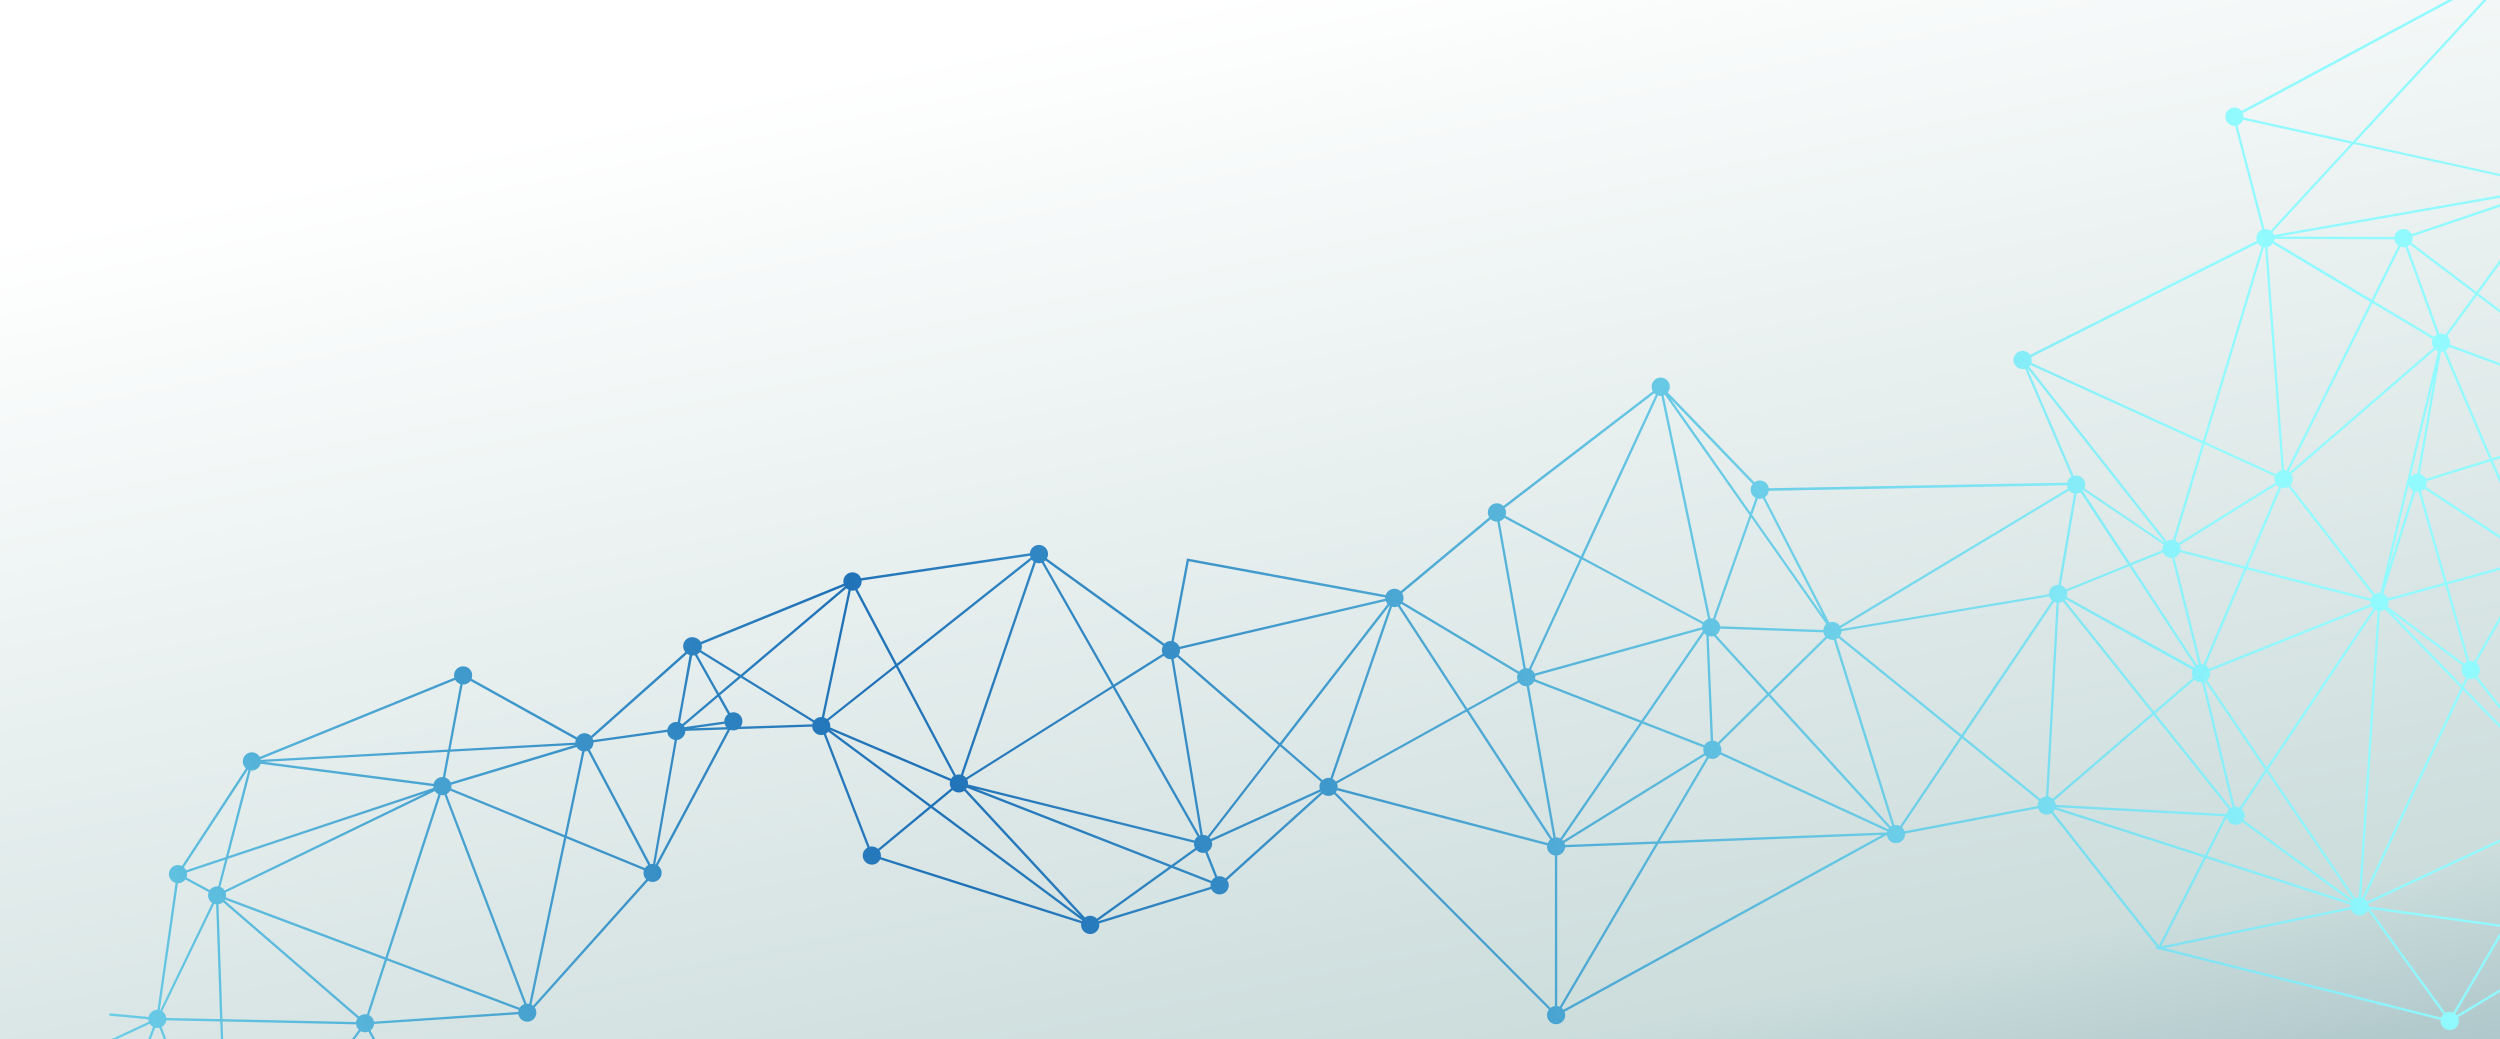 <?xml version="1.0" encoding="UTF-8"?>
<svg id="Layer_6" data-name="Layer 6" xmlns="http://www.w3.org/2000/svg" width="864.36" height="359.4" xmlns:xlink="http://www.w3.org/1999/xlink" viewBox="0 0 864.36 359.4">
  <rect x="0" y="0" width="864.36" height="359.4" fill="#333333" stroke="none"/>
  <defs>
    <style>
      .cls-1 {
        fill: url(#linear-gradient-2);
      }

      .cls-2 {
        clip-path: url(#clippath-1);
      }

      .cls-3 {
        clip-path: url(#clippath);
      }

      .cls-4 {
        fill: none;
      }

      .cls-5 {
        fill: url(#linear-gradient);
      }
    </style>
    <linearGradient id="linear-gradient" x1="92.34" y1="64.49" x2="413.96" y2="1666.91" gradientUnits="userSpaceOnUse">
      <stop offset="0" stop-color="#fff"/>
      <stop offset=".23" stop-color="#ccdddc"/>
      <stop offset=".35" stop-color="#749ba8"/>
    </linearGradient>
    <clipPath id="clippath">
      <rect class="cls-4" x="37.84" y="-79.62" width="826.52" height="439.02" transform="translate(902.21 279.78) rotate(-180)"/>
    </clipPath>
    <clipPath id="clippath-1">
      <polygon class="cls-4" points="1197.09 -378.37 -540.7 307.87 -445.43 997.3 1417.94 120.65 1197.09 -378.37"/>
    </clipPath>
    <linearGradient id="linear-gradient-2" x1="1972.26" y1="12516.06" x2="2860.07" y2="12516.06" gradientTransform="translate(3231.65 12806.31) rotate(-23.87) scale(1 -1)" gradientUnits="userSpaceOnUse">
      <stop offset="0" stop-color="#90faff"/>
      <stop offset=".18" stop-color="#67c9e5"/>
      <stop offset=".49" stop-color="#1f71b7"/>
      <stop offset="1" stop-color="#90faff"/>
    </linearGradient>
  </defs>
  <rect class="cls-5" x="-736.11" y="-484.43" width="1605.92" height="843.87"/>
  <g class="cls-3">
    <g class="cls-2">
      <path class="cls-1" d="m871.02-15.81c-1.74-.1-3.22,1.24-3.32,2.97-.02.45.05.89.2,1.29l-92.89,49.9c-.54-.67-1.35-1.12-2.28-1.17-1.74-.09-3.22,1.24-3.32,2.98-.09,1.74,1.24,3.22,2.98,3.32.13,0,.26,0,.39,0l9.38,35.9c-1.13.43-1.97,1.49-2.04,2.78-.02.39.03.77.14,1.12l-78.35,39.41c-.53-.78-1.41-1.32-2.43-1.38-1.74-.09-3.22,1.24-3.32,2.98-.1,1.74,1.24,3.22,2.97,3.32.36.02.7-.02,1.03-.12l16.03,37.27c-.87.52-1.48,1.45-1.54,2.54v-.41s-103.1,1.91-103.1,1.91c-.22-1.45-1.43-2.6-2.95-2.68-.76-.04-1.47.19-2.04.61l-29.92-31.06c.4-.49.65-1.11.69-1.8.09-1.74-1.24-3.22-2.98-3.32s-3.22,1.24-3.32,2.98c-.04.64.12,1.24.42,1.75l-51.67,39.66c-.53-.53-1.25-.88-2.06-.93-1.73-.09-3.22,1.24-3.32,2.98-.04.68.15,1.32.49,1.86l-30.64,25.54c-.52-.48-1.2-.79-1.97-.83-1.46-.08-2.74.85-3.17,2.18l-68.73-12.65-5.37,28.52s0,0,0,0c-.94-.05-1.81.32-2.42.95l-40.65-29.45c.23-.41.38-.88.41-1.38.09-1.74-1.24-3.22-2.97-3.32-1.71-.09-3.17,1.2-3.31,2.89l-49.48,7.29-8.92,1.31c-.43-1.12-1.49-1.95-2.77-2.02-1.74-.09-3.22,1.24-3.32,2.98-.02.34.02.66.1.97l-49.43,20.13c-.38-.67-1-1.19-1.75-1.44-.98-.39-2.13-.29-3.04.38-1.39,1.04-1.68,3-.64,4.39.04.05.08.1.13.15l-32.63,29.03c-1.08-1.12-2.85-1.29-4.13-.33-.3.22-.54.48-.73.78l-36.42-20.25c.39-.97.28-2.12-.4-3.03-1.03-1.39-3-1.68-4.39-.64-1.06.79-1.48,2.11-1.16,3.32l-67.3,27.39c-.06-.11-.13-.22-.21-.33-1.03-1.39-3-1.68-4.39-.64-1.39,1.03-1.68,3-.64,4.39.14.19.3.36.47.51l-22.12,33.77c-1.02-.49-2.27-.42-3.24.3-1.39,1.04-1.68,3-.64,4.39.43.58,1.03.97,1.68,1.15l-6.26,43.91c-.66,0-1.34.19-1.91.62-.63.46-1.03,1.12-1.18,1.82l-104.31-9.73c-.02-.62-.22-1.23-.62-1.76-1.04-1.39-3-1.68-4.39-.64-1.39,1.04-1.68,3-.64,4.39.28.37.62.66,1,.87l-46.35,117.8c-1.08-1.08-2.82-1.24-4.09-.3-1.39,1.04-1.68,3-.64,4.39.07.09.15.18.23.27l-29.63,35.94c-1.07-.67-2.47-.66-3.54.14-.52.39-.89.9-1.09,1.47l-57.43-12.18.69-.87-1.46.71-.48-.1.07.3-89.89,43.22c-.04-.05-.07-.11-.11-.16-1.03-1.39-3-1.68-4.39-.64-1.39,1.03-1.68,3-.64,4.39.3.41.69.73,1.12.93l-16.03,46.48c-.85-.18-1.76,0-2.51.55-1.39,1.04-1.68,3-.64,4.39,1.04,1.39,3,1.68,4.39.64,0,0,.01,0,.02-.02l27.73,28.22c-.85,1.09-.91,2.65-.05,3.81,1.03,1.39,3,1.68,4.39.64.52-.39.88-.9,1.08-1.46l51.62,11.17c-.06.74.13,1.5.61,2.14.65.87,1.66,1.31,2.67,1.26l6.6,37.04c-.33.1-.64.26-.93.47-1.39,1.04-1.68,3-.64,4.39.58.78,1.45,1.21,2.36,1.26l4.24,54.67c-.43.09-.85.27-1.23.55-1.39,1.04-1.68,3-.64,4.39,1.04,1.39,3,1.68,4.39.64.23-.17.43-.37.6-.59l66.44,39.07c-.42.99-.32,2.18.37,3.1,1.04,1.39,3,1.68,4.39.64.07-.05.14-.11.2-.17l54,47.24c-.72,1.07-.73,2.53.09,3.62,1.04,1.39,3,1.68,4.39.64,1.39-1.03,1.68-3,.64-4.39-.27-.37-.61-.65-.98-.86l39.32-97.36c.84.17,1.75,0,2.49-.56,1.39-1.04,1.68-3,.64-4.39-1.04-1.39-3-1.68-4.39-.64-.11.08-.2.16-.3.26l-30.04-21.51c.59-1.05.55-2.39-.21-3.42-.23-.31-.51-.57-.82-.76l34.87-80.08c.91.26,1.93.12,2.74-.49,1.39-1.04,1.68-3,.64-4.39-1.03-1.39-3-1.68-4.39-.64-.29.21-.52.47-.71.75l-36.01-18.32c.34-.95.21-2.05-.44-2.92l.26.3L3.66,528.26c1.09.97,2.75,1.08,3.96.18.61-.45,1.01-1.09,1.17-1.77l42.69,4.72c.01.63.21,1.27.62,1.81,1.03,1.39,3,1.68,4.39.64,1.39-1.03,1.68-3,.64-4.39-.38-.51-.88-.87-1.44-1.07l14.29-63.27c.75.07,1.52-.12,2.16-.6,1.39-1.04,1.68-3,.64-4.39-.41-.55-.96-.92-1.56-1.11l7.18-39.07c.7.04,1.43-.16,2.04-.62,1.17-.87,1.56-2.39,1.04-3.69l60.67-34.09-14.06-25.25s0,0,0,0c.76-.56,1.18-1.4,1.25-2.27l49.88-3.35c.08.46.27.92.57,1.32,1.03,1.39,3,1.68,4.39.65,1.37-1.02,1.67-2.94.69-4.32l33.23-37.1,5.99-6.69c1.05.58,2.38.54,3.41-.22,1.39-1.04,1.68-3,.64-4.39-.2-.27-.44-.49-.69-.68l25.01-46.9c.88.33,1.89.26,2.74-.26l25.59-.85c.12,1.56,1.37,2.82,2.97,2.91.37.02.73-.03,1.06-.13l15.11,39.02c-.93.51-1.58,1.46-1.64,2.59-.09,1.74,1.24,3.22,2.98,3.32,1.32.07,2.5-.68,3.02-1.81l69.54,22.09c-.02.13-.04.25-.05.39-.09,1.73,1.24,3.22,2.98,3.32,1.74.1,3.22-1.24,3.32-2.98.01-.24,0-.47-.04-.7l38.77-11.86c.47,1.03,1.48,1.78,2.7,1.85,1.74.09,3.22-1.24,3.32-2.98.04-.73-.17-1.41-.56-1.96l33.03-29.87c.51.44,1.16.71,1.87.75.78.04,1.51-.21,2.09-.65l74.27,74.51c-.38.49-.62,1.09-.66,1.76-.09,1.74,1.24,3.22,2.98,3.32,1.74.09,3.22-1.24,3.32-2.98.02-.46-.06-.91-.22-1.32l111.44-61.16c.14,1.53,1.38,2.78,2.97,2.86,1.74.1,3.22-1.24,3.32-2.98,0-.12,0-.23,0-.35l45.96-8.71c.39,1.2,1.49,2.1,2.82,2.17.65.04,1.27-.13,1.79-.44l36.51,46.3-1.09.22,1.58.4.31.39.14-.28,97.15,24.38c0,.07-.01.13-.02.2-.09,1.74,1.24,3.22,2.98,3.32,1.74.09,3.22-1.24,3.32-2.98.03-.51-.07-1-.27-1.44l42.23-25.58c.54.68,1.35,1.13,2.29,1.18,1.74.09,3.22-1.24,3.32-2.98.09-1.74-1.24-3.22-2.98-3.32,0,0-.01,0-.02,0l-3.28-39.59c1.36-.29,2.41-1.46,2.49-2.91.09-1.74-1.24-3.22-2.98-3.32-.65-.03-1.26.13-1.77.43l-32.67-41.78c.52-.53.86-1.24.91-2.04.06-1.09-.44-2.07-1.25-2.68l18.69-32.83c.32.13.66.21,1.02.23,1.74.09,3.22-1.24,3.31-2.97.05-.98-.34-1.87-1.01-2.49l31.84-44.93c.39.21.83.34,1.3.36,1.74.09,3.22-1.24,3.32-2.98.1-1.74-1.24-3.22-2.98-3.32-.29-.02-.57.01-.84.07l-26.19-72.83c.96-.49,1.65-1.47,1.71-2.63.09-1.74-1.24-3.22-2.97-3.32-.09,0-.17,0-.26,0l-11.33-71.15c1.24-.37,2.18-1.48,2.25-2.85.09-1.74-1.24-3.22-2.98-3.32Zm-14.16,117.26l24.79-34.04c.4.22.85.36,1.34.39.29.02.58-.01.85-.07l26.19,72.83c-.3.16-.57.36-.8.59l-52.37-39.7Zm-4.32,132.84l-1.28,2.73-24.79-25.57,25.02,18.65c-.23.41-.37.87-.4,1.37-.06,1.17.52,2.23,1.45,2.82Zm-16.34-64.26l8.99,31.45-19.62,5.42c-.3-.72-.86-1.3-1.57-1.63l11.14-35.29c.17.04.34.07.52.08.18.01.36,0,.54-.02Zm-2.79-5.14l8.07-33.76-5.65,32.63c-.97,0-1.84.44-2.42,1.13Zm.96,4.81l-8.67,27.46,7.06-29.55c.21.9.8,1.66,1.61,2.09Zm11.04,32.56l7.57,26.5c-.38.17-.73.41-1.01.7l-26.56-19.79c.23-.41.37-.87.4-1.37.01-.21,0-.41-.03-.61l19.63-5.42Zm5.47,35.55l-34.12,72.57c-.08-.02-.15-.05-.23-.06l-.17-.24,6.5-98.81c.63-.04,1.21-.26,1.68-.62l26.34,27.17Zm-35.35,72.43c-.43.03-.84.16-1.2.35l-30.19-44.45,37.12-55.2c.25.12.52.21.8.27l-6.52,99.03Zm-38.81-113.43l42.82,10.93c0,.07-.02.14-.02.21-.02.33.02.65.09.95l-55.87,22.34c-.27-.49-.67-.89-1.15-1.18l14.14-33.25Zm-.47-.96l-22.34-5.7c0-.07.02-.14.02-.21.03-.53-.08-1.03-.28-1.48l33.46-20.87c.23.29.51.53.84.72l-11.71,27.54Zm-65.99,80.92l34.33-29.58,26.1,32.66c-.42.43-.71.99-.83,1.61l-59.09-3.2c-.04-.55-.22-1.06-.51-1.49Zm34.95-30.11l13.55-11.67c.53.54,1.25.89,2.07.93.17.01.34,0,.51-.02l10.5,43.19c-.18.07-.35.15-.5.25l-26.12-32.68Zm16.93-10.96c.09-.04.18-.08.27-.12l20.76,30.55-8.79,13.08c-.38-.19-.79-.3-1.24-.33-.17,0-.34,0-.51.02l-10.48-43.21Zm.94-.57c.61-.54,1.01-1.31,1.06-2.19.02-.33-.02-.65-.1-.95l55.87-22.34c.18.31.4.59.67.83l-36.94,54.93-20.57-30.28Zm50.59,75.92c-.06.06-.12.11-.17.18l-27.21-19.94-10.56-7.74c.22-.4.36-.86.39-1.35.05-1-.37-1.92-1.07-2.53l8.61-12.81,30.01,44.19Zm-.64.83s-.05.09-.07.14l-49.85-16.07,6.77-13.31c.27,1.38,1.45,2.46,2.92,2.54.96.05,1.83-.33,2.45-.97l37.78,27.68Zm-50.7-16.18l-51.59-16.63,58.44,3.16-6.85,13.47Zm-54.12-20.3l3.63-67c.5-.04.98-.19,1.4-.45l30.86,38.6-34.35,29.6c-.42-.38-.94-.64-1.53-.75Zm5.66-67.95c.09-.1.18-.2.26-.31l43.94,24.47c-.12.31-.2.64-.22.99-.03.63.12,1.23.42,1.74l-13.56,11.68-30.84-38.58Zm.66-1.03c.12-.31.2-.64.22-.99.02-.34-.02-.66-.1-.97l21.53-8.72,22.76,34.64c-.13.12-.26.24-.37.38l-44.04-24.34Zm5.51-36.73c.08-.08.16-.16.23-.26l27.76,18.84c-.21.4-.35.84-.37,1.32-.01.21,0,.42.03.62l-11.18,4.53-16.46-25.06Zm30.59,23.22c.12,0,.24,0,.35,0l9.24,36.8c-.21.05-.41.13-.6.22l-22.67-34.5,10.95-4.44c.46,1.07,1.49,1.84,2.73,1.91Zm1.15-.16c.89-.29,1.6-.96,1.94-1.83l22.21,5.67-14.09,33.14c-.21-.06-.44-.1-.68-.11-.04,0-.08,0-.13,0l-9.26-36.87Zm.31-5.86l10.08-33.34,24.38,11.12c-.08.24-.13.49-.14.76-.03.53.08,1.03.28,1.48l-33.47,20.87c-.31-.37-.69-.68-1.14-.88Zm36.62-18.27c.22.06.45.1.68.11.65.04,1.25-.13,1.77-.43l29.27,37.6c-.29.3-.53.65-.69,1.05l-42.69-10.9,11.66-27.42Zm3.09-.82c.53-.53.87-1.24.91-2.04.04-.7-.16-1.36-.52-1.9l49.76-42.97c.3.24.63.44,1.01.56l-19.95,83.53c-.06,0-.11-.01-.16-.02-.65-.03-1.25.13-1.77.43l-29.27-37.59Zm-.48-4.83l28.97-58.21,20.8,12.44c-.15.34-.24.71-.26,1.1-.04.74.18,1.43.58,1.99l-49.74,42.95c-.11-.1-.22-.19-.34-.27Zm89.03-96.94c.17.34.39.64.66.9l-24.79,34.03-22.49-17.05c.23-.41.38-.89.41-1.39.01-.27-.01-.53-.06-.79l46.27-15.69Zm-46.53,14.92c-.49-.99-1.48-1.7-2.66-1.76-1.65-.09-3.07,1.12-3.29,2.73l-39.98-.13,90.14-15.83-44.21,15Zm21.92,20.66l-10.26,14.09c-.4-.22-.85-.36-1.34-.39-.27-.01-.52,0-.77.06l-10.94-30.24c.3-.15.57-.35.8-.59l22.51,17.06Zm-13.14,14.02c-.43.21-.8.5-1.1.88l-20.86-12.47,9.31-18.71c.27.09.56.15.86.17.29.02.58-.01.85-.07l10.93,30.21Zm-56.38-32.19c.1-.26.17-.55.2-.84l41.45.14c.12.92.63,1.72,1.37,2.22l-9.28,18.66-33.73-20.17Zm-.56-3.19l28.12-30.48,66.25,14.6s-.01.07-.01.1c0,.11,0,.21,0,.31l-93.78,16.47c-.13-.37-.34-.72-.59-1.01Zm61.38,38.92c.04-.17.07-.35.08-.53.05-.96-.33-1.84-.98-2.46l10.26-14.08,52.36,39.69s-.04.07-.06.1l-61.65-22.73Zm61.3,24.02c-.01.24,0,.48.04.71l-46.85,14.58-15.96-37.3c.5-.3.92-.73,1.19-1.25l61.65,22.73c-.04.17-.07.35-.08.53Zm-33.17,47.17l-13.32-31.12,46.77-14.56c.18.38.42.72.73,1l-31.84,44.93c-.39-.21-.83-.34-1.3-.36-.36-.02-.7.02-1.03.12Zm-14.42-31.63l-22.05,6.86c-.39-.84-1.14-1.49-2.06-1.73l7.31-42.24c.3,0,.59-.04.87-.12l15.93,37.22Zm-22.08,9.56c.18-.37.29-.78.31-1.21.01-.24,0-.48-.05-.71l22.14-6.89,13.35,31.2c-.29.17-.56.4-.78.65l-34.97-23.04Zm34.21,24.93c-.01.21,0,.41.03.61l-26.93,7.44-8.98-31.43c.47-.19.89-.49,1.22-.87l34.97,23.04c-.18.37-.29.78-.31,1.21Zm-19.11,35.31l-7.57-26.48,26.92-7.44c.22.51.56.96,1,1.29l-18.69,32.83c-.32-.13-.66-.21-1.02-.23-.22-.01-.43,0-.64.03Zm31.97,44.06l-33.88-34.94,1.41-3.01c.25.08.51.14.79.15.65.04,1.26-.13,1.77-.43l29.9,38.23Zm2.55,3.8c-.4.5-.65,1.11-.68,1.79-.02.39.03.77.15,1.13l-69.29,32.38c-.25-.39-.57-.72-.96-.96l33.99-72.29,36.8,37.96Zm-69.48,36.03l69.29-32.38c.2.31.44.58.72.8l-22.87,39-47-6.44c0-.34-.05-.67-.15-.98Zm72.7,10.92l-24.68-3.38,22.71-38.71c.33.14.68.23,1.06.25,0,0,.01,0,.02,0l3.28,39.59c-1.15.25-2.07,1.11-2.38,2.25Zm-42.6,27.16l17.47-29.78,25.02,3.43c0,.46.09.9.27,1.29l-42.23,25.58c-.15-.19-.33-.37-.53-.52Zm-3.44-.28l-26.06-35.94,46.09,6.32-17.3,29.49c-.33-.14-.69-.23-1.06-.25-.6-.03-1.18.11-1.67.38Zm-97.17-22.41l64.52-13.4c.41,1.17,1.49,2.04,2.81,2.11,1.34.07,2.53-.71,3.05-1.87l26.13,36.04c-.33.31-.6.7-.77,1.14l-95.74-24.03Zm-1.07-.61l15.51-30.5,49.97,16.11c-.03.13-.04.26-.05.4,0,.14,0,.27,0,.41l-65.43,13.59Zm-37.34-46.49c.25-.25.45-.54.6-.86l51.47,16.59-15.54,30.57-36.53-46.31Zm-31.07-26.12l31.37-46.5c.26.13.54.23.84.28l-3.62,67c-.74.05-1.42.37-1.93.86l-26.65-21.64Zm30.69-46.96l-31.33,46.44-42.07-34.16c.34-.47.55-1.04.59-1.66,0,0,0-.02,0-.02l20.84-3.49,11.58-1.94,39.45-6.61c.17.56.5,1.06.93,1.45Zm-51.89,78.38l20.74-30.75,26.59,21.59c-.27.43-.43.94-.46,1.49,0,.12,0,.24,0,.35l-45.95,8.71c-.18-.54-.49-1.01-.91-1.38Zm-2.63-.74l-16.5-52.54-3.69-11.75c.28-.12.54-.28.77-.47l42.17,34.24-20.78,30.81c-.37-.19-.79-.31-1.24-.33-.25-.01-.48,0-.72.05Zm-1.26.52l-41.69-45.73,19.72-19.4c.46.32,1.02.53,1.62.56.22.01.42,0,.63-.03l3.86,12.31,16.33,52.01c-.17.08-.33.17-.48.28Zm-145.93-40.18l17.35-9.63c.54.73,1.39,1.22,2.37,1.28.11,0,.21,0,.31,0l3.78,21.4,5.47,31c-.15.05-.29.1-.43.17l-28.85-44.22Zm28.18,44.66c-.38.32-.68.74-.87,1.21l-72.64-19.05c.01-.07.02-.15.02-.23.03-.47-.06-.92-.22-1.33l44.81-24.86,28.89,44.27Zm-7.35-53.16c.78-.25,1.43-.79,1.82-1.49l36.55,14.22-27.54,40.02c-.38-.2-.81-.32-1.26-.34-.11,0-.21,0-.31,0l-5.4-30.59-3.85-21.81Zm11.83,53.56c-.1-.13-.21-.24-.33-.35l27.64-40.17,21.23,8.26c-.06.21-.09.42-.1.65-.03.5.07.99.26,1.42l-48.69,30.2Zm.43.69l48.68-30.19c.16.2.34.38.54.54l-17.19,29.19-31.79,1.24c-.05-.27-.13-.53-.24-.77Zm27.35-41.9l20.98-30.49c.21.24.46.46.73.62l1.55,36.53c-.94.16-1.74.73-2.2,1.54l-21.07-8.2Zm-37.5-14.6c.05-.19.08-.38.09-.59.01-.21,0-.41-.03-.61l57.74-16c.05.2.11.39.2.57l-21.28,30.92-36.72-14.29Zm-1.38-3.42l17.61-38.04,41.68,22.38c-.11.3-.18.62-.2.95,0,.04,0,.08,0,.12l-19.46,5.39-38.41,10.64c-.25-.59-.68-1.1-1.22-1.44Zm61.42-11.49c.21.06.42.09.64.1.39.02.77-.03,1.12-.14l18.35,20.13-16.96,16.68c-.46-.35-1.01-.57-1.63-.63l-1.54-36.14Zm2.53-.41c.74-.48,1.27-1.27,1.4-2.2l35.73,1.3c.1.56.35,1.06.7,1.48l-19.67,19.35-18.17-19.92Zm-.3-5.45l12.45-35.23,25.95,36.89c-.57.52-.94,1.24-1.01,2.07l-35.68-1.29c-.13-1.06-.78-1.96-1.7-2.43Zm2.04,46.01c.06-.23.11-.46.12-.71.04-.79-.21-1.53-.67-2.11l16.93-16.65,41.68,45.7c-.1.11-.18.23-.27.36l-57.79-26.6Zm-21.18,30.76l16.92-28.74c.33.14.69.23,1.07.25,1.2.07,2.29-.56,2.87-1.53l57.78,26.59c-.04.12-.07.24-.09.36l-78.55,3.06Zm-33.93,57.62l33.44-56.79,77.28-3.02-110.11,60.43c-.17-.24-.38-.45-.61-.63Zm-1.53-.64v-52.06c1.44-.19,2.59-1.35,2.73-2.84l31.28-1.22-33.17,56.34c-.26-.11-.54-.19-.83-.23Zm-76.59-73.88c.17-.23.32-.48.42-.74l72.64,19.05c0,.07-.02.15-.02.23-.09,1.66,1.12,3.08,2.74,3.29v52.06c-.56.07-1.08.29-1.51.63l-74.27-74.51Zm-5.5-1.01l-37.7,17.13c-.13-.2-.28-.39-.44-.56l24.42-31.5,14.11,12.27c-.3.45-.49.99-.52,1.57-.02.38.03.75.13,1.09Zm-35.43,30.08l-3.41-8.54c.91-.51,1.55-1.46,1.61-2.58.02-.38-.03-.75-.14-1.09l37.7-17.13s.06.09.09.13l-33.03,29.87c-.51-.43-1.16-.71-1.87-.75-.33-.02-.65.02-.95.09Zm-15.01-3.56l7.77-5.58c.54.57,1.28.95,2.13.99.33.02.65-.01.95-.09l3.41,8.55c-.52.29-.94.71-1.22,1.23l-13.04-5.1Zm7.3-6.24l-8.2,5.89-67.47-26.39,75.32,18.65c0,.06-.02.12-.02.19-.03.6.11,1.17.38,1.66Zm-78.5-22.03c0-.06.02-.12.02-.19.03-.53-.08-1.04-.29-1.49l50.36-31.73,29.28,51.44c-.46.35-.82.82-1.04,1.37l-51.1-12.65-27.23-6.74Zm45.02,47.08l25.39-18.24,13.52,5.29c-.05.19-.08.39-.09.59-.01.24,0,.47.04.7l-38.77,11.86c-.03-.06-.06-.13-.1-.19Zm-45.73-45.42c.13-.16.24-.32.34-.5l69.88,27.33-24.96,17.93c-.54-.57-1.28-.95-2.13-1-.74-.04-1.43.18-1.99.58l-41.13-44.35Zm39.66,43.96l-51.08-37.99,6.85-5.67c.52.48,1.21.8,1.98.84.74.04,1.43-.18,1.99-.58l40.26,43.41Zm-87.16-67.68l23.32-18.49,19.94,37.63c-.36.26-.67.59-.89.98l-41.8-17.76c.02-.11.03-.22.03-.33.04-.76-.19-1.46-.6-2.03Zm42.41,23.39l-7.01,5.81-34.97-26.01,41.6,17.67c-.06.22-.1.44-.11.68-.04.68.15,1.32.49,1.85Zm-24.35,23.83c.02-.13.04-.25.05-.39.04-.68-.15-1.32-.49-1.85l17.81-14.76,52.27,38.87c-.04.07-.07.14-.11.21l-69.54-22.09Zm-18.97-42.67c.32-.19.6-.44.83-.73l34.84,25.91-17.65,14.63c-.52-.48-1.21-.8-1.98-.84-.32-.02-.63.01-.92.09l-15.12-39.05Zm-4.8-3.26l-24.67.81c.78-1.08.83-2.58-.01-3.71-.87-1.17-2.39-1.56-3.68-1.03l-3.44-6.13,7.18-6.09,24.92,15.42c-.16.35-.25.73-.28,1.13h0s-.02-.4-.02-.4Zm-29.08-3.53c-.84.62-1.27,1.58-1.26,2.55l-13.78,1.94c-.06-.14-.13-.27-.22-.39l11.89-10.09,3.36,5.99Zm-.53,4.51l-11.61.38,11-1.55c.1.36.27.72.51,1.04.03.04.07.08.11.12Zm-14.69-9.19l2.87-15.56c.32.02.64-.02.94-.1l7.65,13.62-12.02,10.19c-.23-.21-.5-.38-.78-.51l1.34-7.65Zm5.48-16.72l13.46,8.34-6.86,5.82-7.52-13.39c.35-.19.66-.45.91-.76Zm-15.39,73.31l7.52-42.96c1.54-.14,2.78-1.37,2.87-2.96,0-.07,0-.13,0-.2l14.67-.48-24.89,46.66c-.06-.02-.11-.04-.17-.06Zm-42.8,48.54l12.04-57.52,26.83,11.01c-.3.93-.16,1.99.47,2.83.1.14.22.26.34.38l-29.93,33.41-9.19,10.26c-.17-.15-.36-.27-.56-.37Zm-1.7-.35l-27.63-72.44c.13-.07.27-.15.39-.24.36-.27.64-.6.85-.96l39.37,16.16-12.05,57.55c-.31-.07-.62-.09-.93-.07Zm-31.73-73.48c.03.05.07.1.1.15.32.43.72.75,1.17.96l-18.34,56.37-55.17-20.73c.13-.56.11-1.15-.08-1.71l47.18-22.86,25.14-12.18Zm-72.67,34.32c-.03-.05-.07-.1-.1-.15-.36-.48-.83-.83-1.35-1.03l2.53-9.73,68.46-22.78-69.54,33.7Zm72.26-36.84l-58.47-7.59,63.3-3.46-1.63,8.71c-.71-.04-1.43.16-2.05.61-.59.45-.98,1.05-1.16,1.72Zm5.66-11.09l43.33-2.37-43.1,12.97c-.09-.21-.21-.41-.34-.59-.4-.54-.95-.91-1.55-1.11l1.66-8.91Zm-21.56,71.37l18.35-56.4c.43.08.87.07,1.31-.03l27.58,72.32c-.29.1-.57.25-.83.44-.31.23-.57.51-.76.82l-45.65-17.14Zm-6.4,19.69l6.15-18.92,45.55,17.11c-.07.23-.12.47-.14.71l-49.88,3.35c-.08-.46-.27-.91-.57-1.32-.31-.41-.69-.72-1.12-.93Zm-3.27.29c-.08.06-.15.12-.23.19l-30.38-26.26-16.08-13.9c.06-.08.1-.17.15-.25l55.21,20.74-6.16,18.94c-.84-.17-1.76,0-2.51.55Zm-67.45-.85c-.23-.31-.5-.55-.8-.75l17.95-37.13c.23.08.46.12.69.14l1.37,39.67-18.61-.4c-.06-.54-.25-1.07-.6-1.54Zm18.65-37.76c.48-.08.95-.27,1.36-.58.07-.06.14-.12.21-.18l15.9,13.74,30.57,26.42c-.26.39-.42.84-.48,1.3l-46.19-1-1.37-39.71Zm5.26,101.96l43.92-58.08c.81.44,1.78.5,2.66.16l13.66,24.55-59.96,33.69c-.09-.11-.18-.22-.28-.32Zm-1.77-.91l-2.09-60.53,46.16.99c.07.52.26,1.03.6,1.48.11.15.24.28.37.41l-43.9,58.05c-.35-.21-.74-.34-1.13-.4Zm-50.18,12.84c.34-.53.51-1.15.5-1.78l46.17-7.18c.1.38.27.76.52,1.09.41.55.96.92,1.56,1.11l-7.18,39.07c-.7-.04-1.43.16-2.04.62-.08.06-.16.13-.24.2l-39.28-33.14Zm-43.27,53.83l-28.18,21.77c-.43-.36-.94-.6-1.48-.69l2.73-27.34,26.6,3.68c-.26.84-.16,1.78.33,2.58Zm-26.84-7.06l2.36-23.57c.57-.03,1.14-.21,1.64-.56l24.19,26.69c-.19.09-.38.2-.56.33-.31.23-.57.51-.77.82l-26.87-3.72Zm32.03,3.53s-.05-.06-.07-.09l11.46-16.52,22.62-32.61c.57.29,1.22.41,1.85.32l10.75,40.33-46.16,9.42c-.1-.3-.25-.59-.45-.86Zm-.66-.66c-.16-.12-.34-.22-.52-.31l-3.41-37.22,37.22-12.45c.08.17.18.34.3.5.12.17.26.32.41.45l-34.01,49.02Zm-1.35-.56c-.32-.05-.64-.06-.96,0l-24.45-26.97c.61-.72.86-1.67.7-2.58l21.35-7.14,3.36,36.7Zm-27.9-32.15l-5.44-33.29,23.55-21.2c.21.18.44.33.68.44l-18.03,54.12c-.25-.05-.5-.08-.75-.07Zm19.55-53.79c.16.03.32.05.48.06l4.43,48.36-21.51,7.2c-.09-.19-.2-.38-.33-.56-.3-.41-.68-.71-1.1-.92l18.04-54.13Zm1.29-.01c.42-.1.82-.27,1.19-.54.08-.06.17-.13.24-.2l23.62,19.98,16.84,14.25c-.44.68-.6,1.51-.44,2.3l-37.04,12.39-4.41-48.17Zm1.95-1.36c.08-.13.16-.26.22-.4l50.25,15.47-7.15,18.43c-.88-.22-1.84-.05-2.62.53-.09.06-.16.13-.24.2l-16.52-13.97-23.94-20.25Zm51.25,15.31l40.61,12.5c-.05.22-.08.45-.08.67l-46.19,7.19c-.1-.35-.26-.69-.49-1-.28-.38-.63-.67-1.02-.88l7.17-18.48Zm32.23,58.61l-28.96,5.91-10.76-40.38c.24-.1.47-.22.68-.38.09-.06.17-.13.25-.2l39.28,33.14c-.37.57-.54,1.25-.49,1.92Zm-12.94,66l-15.8-59.31,28.91-5.9c.1.3.25.59.45.86.38.51.88.87,1.44,1.07l-14.29,63.27c-.23-.02-.47-.02-.7.01Zm-1.77.86l-61.47-48.74c.33-.56.48-1.2.44-1.84l46.21-9.43,15.81,59.36c-.24.1-.47.22-.68.38-.11.08-.21.18-.31.27Zm-49.59-12.15l-13.11-35.44c.14-.07.28-.16.42-.26.11-.08.21-.17.31-.27l61.47,48.74c-.08.13-.15.27-.21.42l-48.88-13.2Zm2.2,5.94l-1.85-5.01,46.26,12.49-40.57-4.48c-.01-.63-.21-1.27-.62-1.81-.77-1.03-2.04-1.45-3.22-1.18Zm-3.15-6.2l-43.36-11.71c.1-.76-.07-1.55-.54-2.23l28.14-21.74c.77.73,1.85,1.01,2.86.78l12.91,34.89Zm-40.94-10.22l41.28,11.14,2.05,5.55c-.14.08-.28.16-.42.26-.35.26-.63.58-.83.93l-42.09-17.88Zm-36.51,87.64l30.12-86.54c.91.26,1.92.11,2.73-.5.35-.26.63-.58.83-.93l44.6,18.95c-.24.85-.11,1.79.4,2.57l-77.7,67.13c-.29-.3-.62-.53-.98-.69Zm-.78-.23c-.65-.1-1.33,0-1.94.31l-15.97-27.63c1.36-1.04,1.64-2.99.61-4.36-.06-.08-.12-.15-.18-.22l12.58-14.62,34.72-40.34c.11.09.22.16.33.23l-30.16,86.62Zm29.24-87.45s0,.01.01.02l-13.73,15.95-7.63,8.86-25.99,30.19c-.49-.32-1.06-.5-1.63-.51l-5.6-55.51,53.96-.65c.04.57.24,1.15.61,1.65Zm-142.96,35.53c-1.09-.88-2.67-.96-3.85-.08-.77.57-1.2,1.42-1.26,2.3l-46.55,2.88s-.02-.1-.03-.15l48.39-19.45,3.3,14.5Zm-2.54-14.81l50.08-20.13-46.75,34.8-3.34-14.67Zm74.44,71.23c-.1.07-.19.15-.27.23l-30.52-22.29c.13-.17.23-.36.32-.56l39.33,11.97-5.56,10.37c-1.03-.53-2.31-.46-3.3.27Zm3.46,5.23c.1-.06.19-.12.29-.19.52-.39.89-.91,1.09-1.48l74.93,15.93c-.02.22-.01.45.02.68l-62.75,17.11-13.56-32.05Zm.93-4.58c-.13-.17-.27-.32-.42-.46l5.68-10.59,28.56,8.69c-.01.11-.02.23-.01.34l-33.25,3.26c-.09-.44-.27-.86-.56-1.25Zm-30.41,113.38c-.23.19-.43.41-.59.64l-35.9-18.35,12.51-19.3c.83.4,1.82.42,2.68.01l21.31,36.99Zm-20.63-37.43c.74-.62,1.13-1.5,1.13-2.41l15.33,30.98-16.46-28.58Zm-4.28-4.56l-26.91-18.35,11.57-16.64c.69.36,1.49.45,2.25.25l13.95,34.11c-.15.08-.31.17-.45.27-.15.11-.28.23-.4.36Zm-9.24-27.46l13.42,27.11c-.73-.56-1.67-.76-2.56-.57l-10.85-26.55Zm-2.92-7.71s.09-.06.13-.09c.51-.38.88-.9,1.08-1.46l46.35,10.13c-.06.74.13,1.5.61,2.14.42.56.99.94,1.61,1.13l-10.72,64.59c-.38,0-.76.07-1.13.21l-37.93-76.65Zm105.96,70.38l-31.82,26.3c-.67-.63-1.58-.92-2.46-.83l-4.78-20.2,38.67-6.04c.09.27.22.53.39.77Zm-35.07,25.65c-.27.1-.52.24-.77.42-.23.17-.43.38-.6.6l-27.61-16.16c.2-.43.29-.9.28-1.37l23.91-3.73,4.79,20.26Zm-31.03-19.48l10.72-64.56c.14,0,.29,0,.43-.01l14.9,63.01-23.84,3.72c-.1-.35-.26-.69-.5-1.01-.44-.59-1.05-.98-1.71-1.16Zm9.55-70.55c-.2.09-.4.21-.59.34-.52.38-.88.9-1.08,1.46l-46.35-10.13c.04-.41-.01-.83-.14-1.24l39.62-18.85,8.54,28.42Zm-7.8-28.77l20.73-9.86c.04.06.08.12.12.17.32.42.71.74,1.16.95l-12.33,37.29c-.36-.07-.73-.08-1.1-.02l-8.58-28.54Zm-43.26,17.04l-6.72-65.58,35.04,10.08c-.12.8.06,1.64.58,2.34.2.26.43.49.68.67l-28.54,52.69c-.33-.13-.68-.2-1.04-.21Zm-6.8-66.44l-1.6-15.61c.41-.1.8-.27,1.15-.54.14-.1.27-.22.38-.34l35.54,26.4c-.05.09-.09.17-.13.26l-35.35-10.17Zm38.73,14.51l10.36,34.46-39.74,18.9c-.04-.06-.07-.12-.12-.17-.2-.26-.43-.49-.68-.67l28.54-52.69c.52.2,1.08.26,1.63.17Zm.77-.23c.21-.09.4-.21.59-.35.03-.03.07-.06.1-.08l30.57,22.33c-.49.78-.61,1.75-.33,2.63l-20.62,9.81-10.32-34.34Zm34.76,26.58l13.52,31.95-25.75,7.02c-.1-.23-.22-.46-.38-.67-.31-.42-.71-.74-1.16-.95l12.33-37.29c.47.09.96.07,1.43-.06Zm13.84,32.7l27.31,64.51c-.1.06-.19.12-.29.19-.01.01-.02.02-.04.03l-53.49-55.31c.54-.68.77-1.54.66-2.38l25.85-7.05Zm26.41,65.31c-.47.61-.69,1.37-.64,2.13l-38.7,6.05-14.92-63.07c.27-.1.52-.24.76-.42l53.5,55.32Zm1.98,5.01l-2.12,41.24-60.01,31.03s-.04-.06-.06-.09c-.06-.08-.13-.16-.2-.24l61.29-72.34c.34.2.71.33,1.09.39Zm-61.61,69.78l24.29-39.64c1,.45,2.21.36,3.16-.35,1.32-.99,1.64-2.81.78-4.19l30.69-25.36-58.92,69.54Zm22.45-42.77l-28.1,1.28-1.12-17.33c.45-.09.88-.27,1.27-.56.21-.16.39-.34.55-.53l27.63,16.18c-.13.31-.21.63-.24.96Zm-28.9,1.31l-65.36,2.97s-.01-.08-.02-.11l61.67-21.87c.08.16.17.31.28.45.57.77,1.43,1.2,2.31,1.25l1.12,17.31Zm-66.42,1.12l26.57-41,35.98,18.39c-.2.55-.23,1.14-.11,1.72l-61.67,21.87c-.08-.16-.17-.31-.28-.46-.15-.19-.31-.36-.49-.52Zm-3.8-57.43c.11-.32.17-.66.18-1l41.45-4.64c.1.4.27.78.53,1.13.15.19.31.37.49.52l-12.55,19.37-30.09-15.38Zm-.85-3.38l15.88-22.85,26.9,18.34c-.24.44-.37.94-.38,1.45l-41.45,4.64c-.1-.4-.27-.78-.53-1.13-.12-.17-.26-.32-.41-.45Zm-7.01-39.42c.19-.37.3-.77.33-1.18l32.94-1.77c.08.46.27.91.57,1.3.12.17.26.32.41.45l-11.57,16.65-22.68-15.46Zm-3.19-4.53l-.75-2.91,35.26,3.78-31.03,1.66c-.08-.46-.27-.9-.57-1.3-.7-.94-1.82-1.37-2.91-1.24Zm-.97-3.74l-20.1-77.28c.07-.03.15-.06.22-.1l.29.07,57.96,79.78c-.45.43-.76.97-.9,1.55l-37.46-4.02Zm-19.07-77.96c.31-.3.54-.65.69-1.03l51.42,14.79,6.75,65.9c-.27.06-.53.16-.78.3l-58.09-79.96Zm.91-1.81c.01-.08.02-.17.02-.24l33.53-2.08,13.01-.8c.09.45.27.89.56,1.28.6.8,1.5,1.23,2.43,1.26l1.57,15.29-51.12-14.71Zm52.61-2.7l40.81,8.38-2.94,17.57c-.75-.07-1.52.12-2.17.6-.14.1-.26.22-.38.34l-35.55-26.38c.09-.16.17-.33.23-.51Zm41.6,8.54l48.18,9.89c-.01.14-.01.27,0,.41l-49.22,9.26c-.1-.31-.26-.62-.46-.9-.38-.51-.88-.87-1.43-1.07l2.94-17.58Zm49.48,12.67l-10.93,20.39-39.48-12.02c.03-.18.04-.35.04-.53l49.22-9.42c.1.31.26.62.46.89.2.27.43.49.69.68Zm.71.38c.74.28,1.57.27,2.32-.04l16.01,27.69c-.38.35-.66.77-.83,1.23l-28.35-8.63,10.86-20.25Zm59.03,50.08l-74.93-15.92s0-.05,0-.07l33.3-3.26c.1.36.26.71.5,1.03,1.04,1.39,3,1.68,4.39.64.29-.21.52-.47.71-.75l36.01,18.32s0,0,0,0Zm-35.32,83.75l-27.27-64.42,62.65-17.08c.1.23.22.46.38.67.25.34.56.61.9.82l-34.86,80.05c-.58-.19-1.21-.2-1.81-.04Zm32.85,29.45l-33.8,17.48,2.09-40.79c.55-.05,1.1-.25,1.57-.6.13-.1.25-.21.37-.32l30.02,21.49c-.5.82-.6,1.84-.25,2.74Zm-37.98,98.97l4.13-80.56,34.23-17.7s.02.03.03.05c.31.42.7.73,1.13.94l-39.3,97.32c-.08-.02-.15-.03-.23-.05Zm-56.63-46.51c.55-.83.68-1.87.34-2.81l59.59-30.81-4.11,80.09c-.57.04-1.14.24-1.63.61-.07.05-.13.11-.2.17l-54-47.24Zm-2.4-4.87l-2.7-41.83,28.08-1.28c.08.47.27.92.57,1.33.16.22.35.4.55.57l-25.42,41.48c-.34-.15-.71-.24-1.08-.27Zm-69.12-37.86c.13-.31.21-.63.24-.97l65.37-2.97,2.7,41.85c-.45.09-.88.27-1.27.56-.23.17-.43.37-.6.59l-66.44-39.07Zm-5.73-59.59c.28-.21.52-.47.71-.74l30.02,15.34-26.53,40.93c-.38-.18-.78-.28-1.19-.3l-4.24-54.67c.43-.09.85-.27,1.23-.55Zm-8.62-42.69c.33-.1.64-.26.93-.47.17-.13.33-.27.47-.43l22.67,15.45-15.87,22.84c-.49-.25-1.04-.38-1.59-.35l-6.6-37.04Zm-51.14-14.27l48.19,5.17.83,3.2c-.24.1-.48.23-.7.39-.52.39-.88.9-1.08,1.46l-47.24-10.23Zm-4.99-3.09c-.23-.31-.52-.57-.83-.77l32.42-68.92c.43.14.9.18,1.35.13l20.03,76.99-52.34-5.62c-.01-.63-.21-1.26-.62-1.8Zm-2.63-1.26l-7.33-44.43,40.08-25c.21.26.46.48.74.66l-32.42,68.92c-.34-.11-.7-.16-1.07-.15Zm-29.13-30.83l21.05-13.14,7.28,44.09c-.34.1-.67.26-.97.49,0,0-.01,0-.02.01l-27.73-28.22c.72-.92.88-2.17.39-3.24Zm15.31-47.92l5.6,33.92-21.34,13.31c-.29-.35-.64-.63-1.03-.82l16.03-46.48c.24.05.49.07.74.06Zm2.8-1.97l42.84,10.91-39.31,24.52-5.54-33.6c.34-.1.67-.26.97-.48.48-.36.83-.83,1.04-1.36Zm88.66-44.74l-40.86,51.36c-1.06-.64-2.44-.62-3.49.17-1.07.8-1.49,2.15-1.14,3.37l-42.96-10.94c.06-.45.01-.92-.13-1.36l88.59-42.6Zm1.21-.22l7.56,33.23-48.51,19.5c-.07-.12-.14-.23-.22-.34-.08-.11-.17-.21-.27-.31l41.44-52.08Zm58.2,11.8c-.03.34,0,.7.09,1.04l-49.97,20.08-7.58-33.31,57.46,12.19Zm2.22,3.25l-7.44,44.51-40.79-8.37c.05-.6-.08-1.21-.39-1.76l47.27-35.2c.38.39.84.67,1.34.82Zm2.44-.27l39.9,53.6c-.36.35-.63.77-.79,1.23l-48.21-9.9,7.44-44.53c.56.02,1.13-.11,1.65-.4Zm1.58-2.37l34.18-.41,5.61,55.58c-.28.06-.56.17-.82.32l-39.9-53.6c.53-.51.85-1.19.93-1.89Zm30.39-37.97l3.71,36.75-34.1.41c-.07-.5-.27-1-.59-1.44-.07-.09-.14-.18-.23-.27l29.63-35.94c.48.3,1.02.46,1.58.48Zm2.49-1.11l46.1,29.71,10.31,6.64c-.14.27-.23.56-.29.85l-54.09.65-3.72-36.82c.41-.1.8-.27,1.16-.54.2-.14.37-.31.52-.49Zm.63-1.2l61.04,8.44-2.74,27.42c-.56.05-1.11.25-1.6.6-.17.13-.32.27-.46.42l-10.8-6.96-45.63-29.41c.08-.17.14-.34.19-.52Zm.09-1.24l61.18-16.46c.09.21.21.42.36.62.47.63,1.14,1.03,1.85,1.19l-2.35,23.53-61.01-8.44c0-.15,0-.3-.02-.44Zm-.37-1.11l58.18-52.38,5.35,32.78c-.34.1-.67.26-.97.49-.97.71-1.4,1.88-1.23,2.99l-61.17,16.45c-.05-.11-.1-.22-.16-.33Zm47.45-118.09l10.57,64.77-57.24,51.54,45.8-116.4c.28.07.57.1.87.09Zm1.58-.49l33.16,39.85c-.98,1.06-1.12,2.69-.28,3.91l-23.16,20.86-10.5-64.26c.27-.08.53-.2.78-.35Zm105.69,7.77c0,.28.06.56.15.84l-67.74,31.69c-.04-.06-.08-.13-.13-.19-.99-1.33-2.82-1.65-4.19-.77l-33.16-39.85c.38-.41.64-.91.76-1.44l104.31,9.73Zm1.63,2.64l-18.46,47.58-50.31-15.49c.08-.49.05-.99-.1-1.48l67.73-31.69c.04.07.08.13.13.19.28.38.63.67,1.02.88Zm2.22.3l22.17,58.61c-.2.09-.4.21-.58.34-.39.29-.69.66-.9,1.06l-40.6-12.5,18.44-47.52c.48.12.99.12,1.47,0Zm2.38-2.58l18.66.4,2.09,60.53c-.06,0-.12.02-.18.03l-22.19-58.67c.14-.07.27-.15.4-.25.69-.51,1.11-1.26,1.23-2.05Zm14.63-44.32c-.37.97-.26,2.11.41,3,.23.3.5.55.8.75l-17.95,37.13c-.05-.02-.1-.03-.15-.05l6.26-43.91c.66,0,1.34-.19,1.91-.62.26-.2.48-.42.67-.68l8.05,4.37Zm-7.52-6.8l13.22-4.4-2.39,9.22c-.77-.1-1.59.09-2.26.59-.26.2-.49.43-.67.68l-8.05-4.37c.21-.54.27-1.15.15-1.72Zm21.28-35.47l-7.82,30.14-13.72,4.56c-.08-.17-.18-.34-.3-.51-.14-.19-.3-.36-.48-.5l22.12-33.77c.06.03.13.06.2.09Zm4.2-2.11l59.73,7.75c0,.2.02.4.06.6l-70.9,23.59,7.69-29.63c.78.1,1.59-.09,2.26-.6.59-.44.98-1.05,1.16-1.72Zm69.06-27.55l-4.23,22.64-64.78,3.54c-.01-.08-.03-.15-.05-.23l67.3-27.39c.06.11.13.22.21.33.4.54.95.92,1.55,1.11Zm39.94,19.15c-.12.35-.17.72-.17,1.09l-43.18,2.36,4.2-22.45c.71.04,1.43-.16,2.05-.61.25-.19.47-.41.65-.65l36.45,20.27Zm2.2,4.06l-6.07,29.01-39.23-16.1c.11-.43.14-.88.06-1.32l43.3-13.03c.06.09.12.19.19.28.45.6,1.07,1,1.75,1.17Zm22.82,39.35c-.12.07-.24.14-.36.23-.31.23-.57.51-.77.82l-27.01-11.08,6.12-29.23c.38,0,.75-.08,1.11-.22l20.9,39.48Zm6.57-46.01c.14,1.4,1.2,2.52,2.59,2.77l-7.5,42.85c-.3-.01-.6.02-.9.09l-20.95-39.56s0,0,.01-.01c.84-.62,1.27-1.58,1.26-2.55l25.49-3.59Zm6.86-27.04c.13.09.27.17.41.24.15.09.3.16.46.22l-2.67,15.26-1.46,7.89c-.1-.01-.2-.03-.3-.03-1.62-.09-3.01,1.08-3.26,2.65l-25.64,3.61c-.1-.36-.27-.72-.51-1.04h0l.27.3,32.7-29.09Zm54.55-23.26l-36.02,30.55-13.69-8.47c.16-.34.26-.73.28-1.13.02-.34-.02-.66-.1-.97l49.43-20.13c.03.05.06.1.1.16Zm1.28,1.13l-9.24,44s-.01,0-.02,0c-1.05-.06-2,.41-2.61,1.16l-24.7-15.28,35.82-30.38c.23.21.48.38.75.51Zm16.05,26.07l-23.5,18.63c-.29-.24-.63-.42-1-.54l9.22-43.9c.14.03.28.05.42.06.39.02.77-.03,1.12-.14l13.73,25.9Zm46.7-37.82c.04.22.1.44.19.64l-46.24,36.67-13.64-25.74c.83-.53,1.4-1.43,1.46-2.49.01-.17,0-.34-.01-.51l44.56-6.56,13.69-2.02Zm1.27,2.01l-25.2,73.66c-.15-.03-.3-.05-.46-.06-.45-.02-.88.05-1.27.2l-20.01-37.76,46.27-36.69c.19.25.42.47.68.65Zm26.99,42.98l-50.39,31.75c-.28-.34-.63-.62-1.03-.82l25.16-73.53c.29.1.6.17.93.19.39.02.77-.03,1.12-.15l24.22,42.55Zm17.73-13.9c-.23.41-.38.88-.41,1.38-.03.51.07,1,.26,1.44l-16.9,10.65-24.17-42.46c.2-.13.39-.29.56-.46l40.65,29.45Zm2.86,4.7l6.59,39.78,3.48,21.06c-.09.03-.19.06-.28.1l-29.3-51.47,16.92-10.66c.54.68,1.36,1.13,2.29,1.18.1,0,.2,0,.3,0Zm37.02,29.61l-24.45,31.53c-.42-.25-.9-.4-1.42-.43-.09,0-.19,0-.28,0l-3.45-20.82-6.63-40.02c.45-.14.87-.38,1.21-.69l35.02,30.44Zm-34.5-31.06c.29-.44.46-.96.49-1.53.01-.18,0-.37-.02-.55l71.18-16.62c.13.39.35.74.61,1.04l-37.27,48.07-35-30.42Zm71.47-19.91c0,.14,0,.28.01.42l-71.21,16.62c-.35-.86-1.05-1.54-1.95-1.83l5.22-27.73,67.93,12.51Zm1.56,2.89l-20.55,59.54c-.15-.03-.31-.06-.46-.07-.87-.05-1.66.26-2.26.79l-14.14-12.29,37.27-48.07c.05.04.1.07.16.1Zm2.79.19l23.31,35.72-44.76,24.84c-.29-.4-.68-.72-1.13-.95l20.54-59.48c.22.06.44.1.67.11.49.02.95-.07,1.38-.24Zm41.47,23.25c-.15.34-.24.7-.26,1.09-.03.47.06.92.22,1.33l-17.41,9.66-23.32-35.73c.18-.14.35-.3.49-.47l40.27,24.12Zm-7.09-52.55l9.04,50.81c-.61.19-1.14.56-1.53,1.05l-40.25-24.11c.17-.36.28-.76.3-1.18.04-.68-.15-1.32-.49-1.86l30.64-25.54c.52.48,1.21.79,1.97.83.11,0,.21,0,.32,0Zm2.41-1.31l26.15,14.04-17.63,38.08c-.25-.08-.5-.13-.78-.15-.11,0-.21,0-.32,0l-9.03-50.8c.65-.21,1.22-.62,1.61-1.17Zm52.38-42.63l-25.9,55.93-26.1-14.02c.11-.3.18-.61.2-.95.03-.63-.13-1.23-.42-1.75l51.67-39.66c.16.16.35.32.55.44Zm1.92.47l16.14,77.1c-.62.22-1.15.62-1.52,1.14l-41.72-22.4,25.92-55.98c.24.08.5.13.77.14.14.01.28,0,.41,0Zm30.48,41.23l-12.64,35.77c-.16-.03-.32-.06-.49-.07-.14,0-.28,0-.41,0l-16.14-77.1c.15-.05.29-.11.43-.19l29.25,41.58Zm1.08-10.77c-.4.49-.65,1.11-.69,1.8-.07,1.28.64,2.43,1.72,2.98l-1.79,5.05-27.68-39.35,28.44,29.52Zm24.53,45.77l-24.71-35.12,1.98-5.6c.16.03.32.06.49.07.43.02.85-.04,1.24-.18l21,40.83Zm84.15-45.36c.03.41.14.81.32,1.17l-78.84,47.45c-.53-.78-1.41-1.31-2.43-1.36-.43-.03-.85.04-1.24.18l-22.26-43.27c.73-.5,1.24-1.31,1.34-2.24l103.1-1.91Zm2.47,2.84l-5.42,31.59c-1.72-.07-3.18,1.25-3.28,2.97,0,.1,0,.19,0,.29l-19.1,3.2-52.71,8.83c-.03-.14-.06-.27-.11-.4l78.91-47.49c.44.5,1.02.85,1.7,1Zm2.24-.34l16.35,24.87-21.39,8.66c-.39-.69-1.03-1.22-1.81-1.46l5.43-31.65c.52-.02,1-.17,1.43-.42Zm-18.45-43.04l47.61,60.42s-.03.03-.05.05l-27.8-18.87c.16-.35.25-.72.28-1.12.09-1.74-1.24-3.22-2.97-3.32-.36-.02-.71.03-1.03.12l-16.03-37.27h0Zm60.49,26.05l-10.11,33.45c-.11-.02-.23-.03-.35-.04-.65-.04-1.27.13-1.79.44l-47.6-60.42c.16-.16.3-.34.42-.54l59.43,27.1Zm20.57-68.02l-20.33,67.24-59.33-27.06c.08-.24.13-.49.14-.76.02-.43-.04-.83-.17-1.21l78.32-39.4c.33.52.8.93,1.37,1.19Zm1.17.27l5.76,77.05c-.85.17-1.59.69-2.04,1.42l-24.48-11.17,20.36-67.34c.11.02.23.03.34.04.02,0,.03,0,.05,0Zm2.67-1.3l33.75,20.19-28.99,58.27c-.27-.09-.56-.15-.86-.17l-5.76-77.06c.76-.17,1.42-.62,1.86-1.23Zm-10.28-42.81l37.32,8.22-27.81,30.14c-.46-.31-1.01-.51-1.6-.55-.17,0-.33,0-.49.02l-9.37-35.88c.91-.31,1.64-1.03,1.96-1.96Zm92.89-52l-54.94,59.53-37.79-8.32s0-.04,0-.06c.03-.52-.07-1.01-.27-1.45l92.85-49.88c.04.06.09.12.14.18Zm2.51,1.13l11.33,71.15c-.96.28-1.73,1.01-2.07,1.95l-65.79-14.49,54.62-59.19c.47.33,1.04.54,1.65.58.09,0,.17,0,.26,0Z"/>
    </g>
  </g>
</svg>